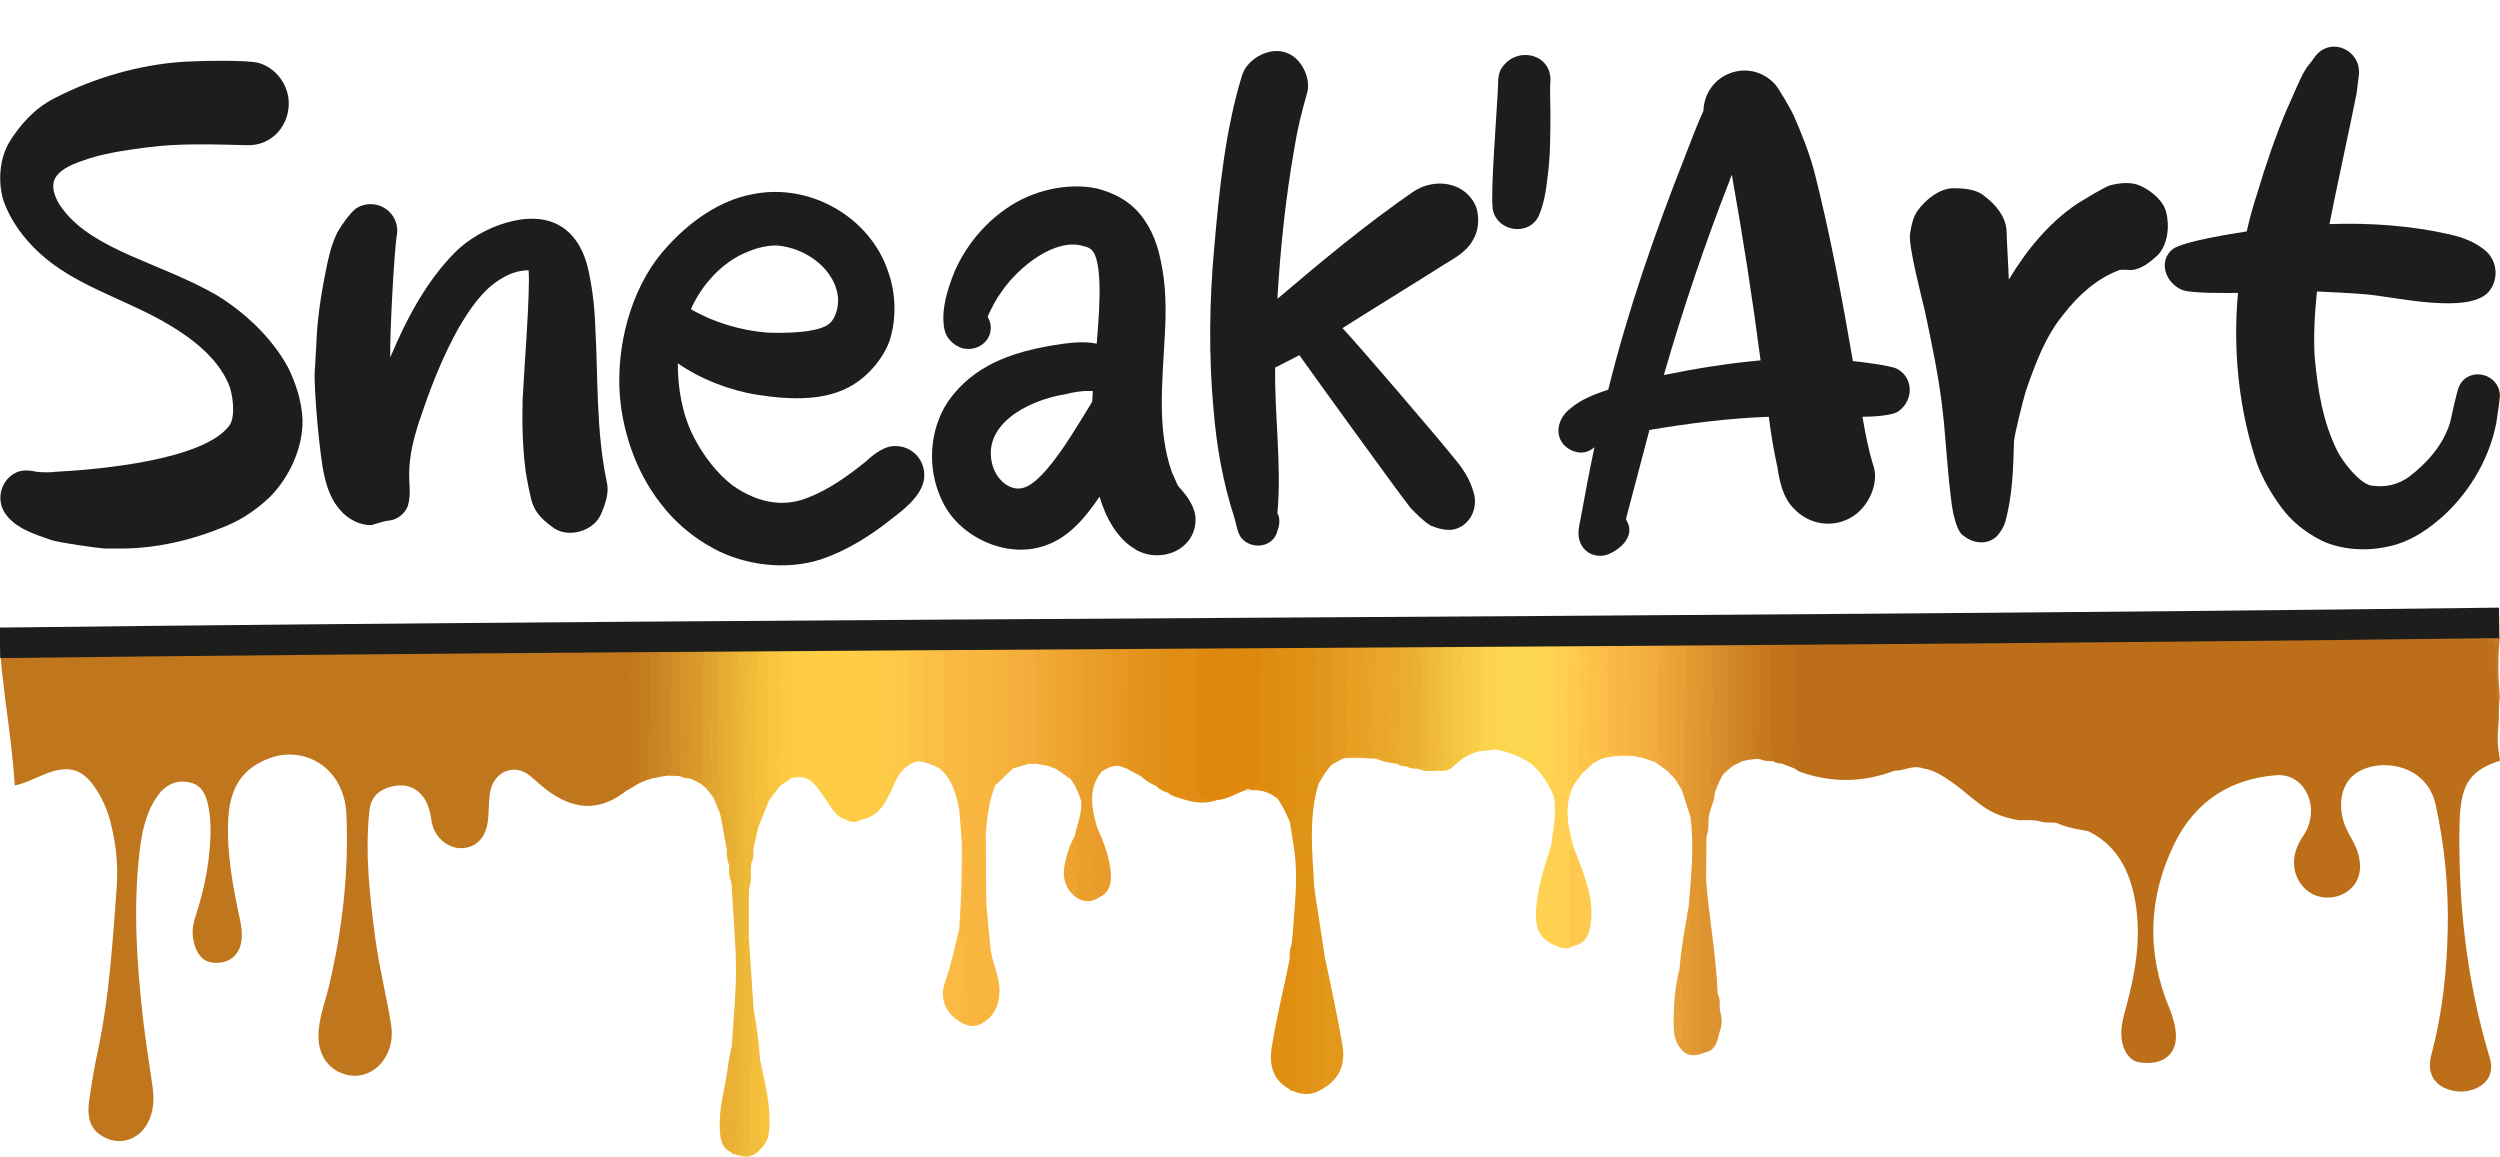 <?xml version="1.0" encoding="UTF-8"?>
<svg id="Calque_1" data-name="Calque 1" xmlns="http://www.w3.org/2000/svg" viewBox="0 0 245.87 113.75">
  <defs>
    <style>
      .cls-1 {
        fill: #fcc350;
      }

      .cls-1, .cls-2, .cls-3, .cls-4, .cls-5, .cls-6, .cls-7, .cls-8, .cls-9, .cls-10, .cls-11, .cls-12, .cls-13, .cls-14, .cls-15, .cls-16, .cls-17, .cls-18, .cls-19, .cls-20, .cls-21, .cls-22, .cls-23, .cls-24, .cls-25, .cls-26, .cls-27, .cls-28, .cls-29, .cls-30, .cls-31, .cls-32, .cls-33, .cls-34, .cls-35, .cls-36, .cls-37, .cls-38, .cls-39, .cls-40, .cls-41, .cls-42, .cls-43, .cls-44, .cls-45, .cls-46, .cls-47, .cls-48, .cls-49, .cls-50, .cls-51, .cls-52, .cls-53, .cls-54, .cls-55, .cls-56, .cls-57, .cls-58, .cls-59, .cls-60, .cls-61, .cls-62, .cls-63, .cls-64, .cls-65, .cls-66, .cls-67, .cls-68, .cls-69, .cls-70, .cls-71, .cls-72, .cls-73, .cls-74, .cls-75, .cls-76, .cls-77, .cls-78, .cls-79, .cls-80, .cls-81, .cls-82, .cls-83, .cls-84, .cls-85, .cls-86, .cls-87, .cls-88, .cls-89, .cls-90, .cls-91, .cls-92, .cls-93, .cls-94, .cls-95, .cls-96, .cls-97, .cls-98, .cls-99, .cls-100, .cls-101, .cls-102, .cls-103, .cls-104, .cls-105, .cls-106, .cls-107, .cls-108, .cls-109, .cls-110, .cls-111, .cls-112, .cls-113, .cls-114, .cls-115, .cls-116, .cls-117, .cls-118, .cls-119, .cls-120, .cls-121, .cls-122, .cls-123, .cls-124, .cls-125, .cls-126, .cls-127, .cls-128, .cls-129, .cls-130, .cls-131, .cls-132, .cls-133, .cls-134 {
        stroke-width: 0px;
      }

      .cls-2 {
        fill: #fecd5a;
      }

      .cls-3 {
        fill: #c57d1e;
      }

      .cls-4 {
        fill: #e39118;
      }

      .cls-5 {
        fill: #fcd64e;
      }

      .cls-6 {
        fill: #e8a037;
      }

      .cls-7 {
        fill: #e99b26;
      }

      .cls-8 {
        fill: #f5b23d;
      }

      .cls-9 {
        fill: #fdc94e;
      }

      .cls-10 {
        fill: #fecb4f;
      }

      .cls-11 {
        fill: #d68f34;
      }

      .cls-12 {
        fill: #efb634;
      }

      .cls-13 {
        fill: #d98e2e;
      }

      .cls-14 {
        fill: #f5c741;
      }

      .cls-15 {
        fill: #e7ad32;
      }

      .cls-16 {
        fill: #f9b741;
      }

      .cls-17 {
        fill: #eaa92a;
      }

      .cls-18 {
        fill: #efb93a;
      }

      .cls-19 {
        fill: #de890e;
      }

      .cls-20 {
        fill: #e09b3d;
      }

      .cls-21 {
        fill: #f2bd3b;
      }

      .cls-22 {
        fill: #f8b542;
      }

      .cls-23 {
        fill: #e49c35;
      }

      .cls-24 {
        fill: #fbc83f;
      }

      .cls-25 {
        fill: #e09417;
      }

      .cls-26 {
        fill: #f6c33d;
      }

      .cls-27 {
        fill: #f5c246;
      }

      .cls-28 {
        fill: #f9ba43;
      }

      .cls-29 {
        fill: #d29432;
      }

      .cls-135 {
        fill: none;
        stroke: #1d1d1b;
        stroke-miterlimit: 10;
        stroke-width: 3px;
      }

      .cls-30 {
        fill: #ebb536;
      }

      .cls-31 {
        fill: #e79722;
      }

      .cls-32 {
        fill: #fdc54c;
      }

      .cls-33 {
        fill: #f8b640;
      }

      .cls-34 {
        fill: #f7cb45;
      }

      .cls-35 {
        fill: #e18c12;
      }

      .cls-36 {
        fill: #e4aa31;
      }

      .cls-37 {
        fill: #eca946;
      }

      .cls-38 {
        fill: #d99a2a;
      }

      .cls-39 {
        fill: #fbd657;
      }

      .cls-40 {
        fill: #f7b94d;
      }

      .cls-41 {
        fill: #f2bd3a;
      }

      .cls-42 {
        fill: #e9b134;
      }

      .cls-43 {
        fill: #f1bd43;
      }

      .cls-44 {
        fill: #c0721b;
      }

      .cls-45 {
        fill: #f9ce48;
      }

      .cls-46 {
        fill: #bf761d;
      }

      .cls-47 {
        fill: #e79f22;
      }

      .cls-48 {
        fill: #e8a730;
      }

      .cls-49 {
        fill: #fbd34c;
      }

      .cls-50 {
        fill: #d08325;
      }

      .cls-51 {
        fill: #ecae2e;
      }

      .cls-52 {
        fill: #d68a2b;
      }

      .cls-53 {
        fill: #e2971c;
      }

      .cls-54 {
        fill: #c8852d;
      }

      .cls-55 {
        fill: #ffd450;
      }

      .cls-56 {
        fill: #f8c53d;
      }

      .cls-57 {
        fill: #d18d26;
      }

      .cls-58 {
        fill: #fcc149;
      }

      .cls-59 {
        fill: #dd932f;
      }

      .cls-60 {
        fill: #c97c20;
      }

      .cls-61 {
        fill: #e09731;
      }

      .cls-62 {
        fill: #f1bb38;
      }

      .cls-63 {
        fill: #e99c2b;
      }

      .cls-64 {
        fill: #edb131;
      }

      .cls-65 {
        fill: #c3741b;
      }

      .cls-66 {
        fill: #f1ab3e;
      }

      .cls-67 {
        fill: #e9a628;
      }

      .cls-68 {
        fill: #e59e27;
      }

      .cls-69 {
        fill: #efa431;
      }

      .cls-70 {
        fill: #f3ad3a;
      }

      .cls-71 {
        fill: #d49327;
      }

      .cls-72 {
        fill: #d79728;
      }

      .cls-73 {
        fill: #e09217;
      }

      .cls-74 {
        fill: #fab946;
      }

      .cls-75 {
        fill: #f8b63f;
      }

      .cls-76 {
        fill: #eda330;
      }

      .cls-77 {
        fill: #f2ae3f;
      }

      .cls-78 {
        fill: #dea438;
      }

      .cls-79 {
        fill: #ebaf37;
      }

      .cls-80 {
        fill: #fdc747;
      }

      .cls-81 {
        fill: #c6791f;
      }

      .cls-82 {
        fill: #e39a1e;
      }

      .cls-83 {
        fill: #eca12d;
      }

      .cls-84 {
        fill: #e28f17;
      }

      .cls-85 {
        fill: #e99f33;
      }

      .cls-86 {
        fill: #f4ae3c;
      }

      .cls-87 {
        fill: #fbbf45;
      }

      .cls-88 {
        fill: #e7a325;
      }

      .cls-89 {
        fill: #f5c03b;
      }

      .cls-90 {
        fill: #f2aa37;
      }

      .cls-91 {
        fill: #f6b64b;
      }

      .cls-92 {
        fill: #ffd051;
      }

      .cls-93 {
        fill: #bc6e19;
      }

      .cls-94 {
        fill: #c2791e;
      }

      .cls-95 {
        fill: #eb9f2b;
      }

      .cls-96 {
        fill: #fbc151;
      }

      .cls-97 {
        fill: #cd8825;
      }

      .cls-98 {
        fill: #e19831;
      }

      .cls-99 {
        fill: #cc8022;
      }

      .cls-100 {
        fill: #e2a630;
      }

      .cls-101 {
        fill: #d2862a;
      }

      .cls-102 {
        fill: #f2ba39;
      }

      .cls-103 {
        fill: #df9013;
      }

      .cls-104 {
        fill: #faba44;
      }

      .cls-105 {
        fill: #c37e2a;
      }

      .cls-106 {
        fill: #ffd251;
      }

      .cls-107 {
        fill: #e8a038;
      }

      .cls-108 {
        fill: #e19418;
      }

      .cls-109 {
        fill: #f3b145;
      }

      .cls-110 {
        fill: #e9b034;
      }

      .cls-111 {
        fill: #efa734;
      }

      .cls-112 {
        fill: #fecb47;
      }

      .cls-113 {
        fill: #f5b141;
      }

      .cls-114 {
        fill: #e5941d;
      }

      .cls-115 {
        fill: #fece4f;
      }

      .cls-116 {
        fill: #c17726;
      }

      .cls-117 {
        fill: #fcc346;
      }

      .cls-118 {
        fill: #eba338;
      }

      .cls-119 {
        fill: #eda63b;
      }

      .cls-120 {
        fill: #da9233;
      }

      .cls-121 {
        fill: #df8d11;
      }

      .cls-122 {
        fill: #cd8530;
      }

      .cls-123 {
        fill: #1d1d1b;
      }

      .cls-124 {
        fill: #e2971f;
      }

      .cls-125 {
        fill: #f4c33e;
      }

      .cls-126 {
        fill: #fbbe47;
      }

      .cls-127 {
        fill: #efb938;
      }

      .cls-128 {
        fill: #e8b140;
      }

      .cls-129 {
        fill: #dea12f;
      }

      .cls-130 {
        fill: #e18d13;
      }

      .cls-131 {
        fill: #fecd43;
      }

      .cls-132 {
        fill: #e29a33;
      }

      .cls-133 {
        fill: #e2981b;
      }

      .cls-134 {
        fill: #c88321;
      }
    </style>
  </defs>
  <g>
    <path class="cls-123" d="M11.88,53.95h-1.58c-.86-.07-4.54-.58-5.33-.86-1.66-.58-3.46-1.15-4.46-2.59-.94-1.37-.43-3.31,1.08-4.03.58-.29,1.37-.22,2.02-.07.65.07,1.3.07,1.87,0,4.25-.22,14.55-1.15,17.07-4.54.65-.86.36-3.1-.07-4.1-1.08-2.52-3.46-4.39-5.76-5.76-3.67-2.23-7.99-3.46-11.45-5.98-2.16-1.58-4.1-3.82-4.97-6.41-.5-1.8-.36-4.03.65-5.69,1.08-1.73,2.52-3.31,4.39-4.25,3.89-2.02,8.35-3.31,12.75-3.6,1.22-.07,6.26-.22,7.42.14.94.29,1.73.94,2.23,1.73,1.73,2.74-.14,6.41-3.38,6.34-3.31-.07-6.62-.22-9.94.22-2.16.29-4.39.58-6.48,1.37-1.01.36-2.16.86-2.59,1.8-.36.94.22,2.16.86,2.95,1.58,2.09,4.1,3.38,6.48,4.46,2.95,1.3,5.9,2.38,8.64,3.96,2.81,1.73,5.4,4.18,6.98,7.06.79,1.58,1.37,3.38,1.44,5.18.07,2.74-1.3,5.69-3.24,7.63-1.22,1.15-2.66,2.16-4.25,2.81-3.24,1.37-6.84,2.23-10.37,2.23Z"/>
    <path class="cls-123" d="M54.57,52c-.86-.58-1.8-1.37-2.16-2.38-.22-.43-.65-2.81-.72-3.31-.29-2.3-.36-4.68-.29-7.06.07-1.8.79-10.94.58-12.67-1.01,0-1.94.36-2.74.86-1.8,1.08-3.02,2.95-4.1,4.75-1.37,2.45-2.45,5.04-3.38,7.7-.72,2.02-1.44,4.18-1.51,6.34-.07,1.15.22,2.38-.14,3.53-.29.79-1.08,1.37-1.87,1.44-.29,0-1.44.36-1.66.43-1.15.07-2.38-.58-3.1-1.44-.86-.94-1.3-2.16-1.58-3.38-.43-1.66-1.08-8.79-.94-10.44.07-.72.07-1.51.14-2.23.07-2.52.43-4.97.94-7.49.22-1.15.5-2.38,1.01-3.53.29-.65,1.44-2.3,2.02-2.66,1.94-1.15,4.32.43,3.96,2.66-.29,1.73-.72,10.3-.65,12.03,1.58-3.74,3.53-7.49,6.41-10.37,2.45-2.45,7.42-4.39,10.37-2.52,1.44.86,2.3,2.52,2.66,4.1.43,1.87.65,3.74.72,5.69.29,5.11.07,10.37,1.15,15.41.22,1.01-.14,2.09-.58,3.1-.65,1.58-3.02,2.38-4.54,1.44Z"/>
    <path class="cls-123" d="M70.19,53.95c-2.02-1.08-3.82-2.59-5.18-4.39-2.52-3.17-3.96-7.49-4.1-11.52-.14-4.9,1.44-10.3,4.75-13.83,2.23-2.45,5.18-4.54,8.35-5.11,5.62-1.15,11.52,2.23,13.32,7.56.79,2.16.86,4.75.14,6.91-.65,1.73-2.02,3.31-3.53,4.25-2.66,1.66-6.26,1.51-9.43,1.01-2.74-.43-5.54-1.51-7.85-3.1,0,2.45.43,5.04,1.58,7.27.94,1.8,2.23,3.53,3.82,4.75,1.22.86,2.66,1.51,4.1,1.66,1.15.14,2.38-.07,3.38-.5,2.02-.79,3.82-2.09,5.54-3.46.86-.79,1.94-1.66,3.1-1.58,1.8.07,3.02,1.73,2.66,3.46-.36,1.51-1.8,2.66-3.02,3.6-2.16,1.73-4.54,3.24-7.13,4.1-3.38,1.08-7.42.58-10.51-1.08ZM81.64,31.77c.58-.58.79-1.51.79-2.3-.14-2.88-3.1-5.11-6.05-5.33-.94,0-1.87.22-2.74.58-2.52.94-4.61,3.24-5.69,5.69,2.23,1.3,4.9,2.09,7.49,2.3,1.44.07,5.18.07,6.19-.94Z"/>
    <path class="cls-123" d="M111.67,54.02c-1.8-1.01-2.95-3.17-3.53-5.18-1.3,1.94-2.95,3.96-5.18,4.75-3.67,1.44-8.35-.58-10.15-4.03-1.58-3.02-1.51-6.62.07-9.5,1.01-1.73,2.59-3.17,4.32-4.1,2.23-1.22,4.82-1.8,7.42-2.16,1.08-.14,2.16-.22,3.24,0,.14-1.94.72-7.49-.36-9.07-.22-.29-.5-.43-.86-.5-2.81-.94-6.48,2.02-8.14,4.46-.58.79-1.01,1.66-1.37,2.45,1.01,1.73-.58,3.6-2.52,3.1-.86-.29-1.58-1.01-1.73-1.87-.36-1.87.29-3.89,1.01-5.69,1.08-2.45,2.88-4.68,5.11-6.19,2.45-1.73,5.98-2.59,8.93-1.94,1.37.36,2.74,1.01,3.74,2.02,1.3,1.3,2.09,3.1,2.45,4.9.58,2.52.58,5.11.43,7.63-.22,4.46-.79,9.15.72,13.39.14.22.5,1.22.65,1.37.86.94,1.66,2.02,1.66,3.24,0,2.95-3.38,4.39-5.9,2.95ZM100.65,47.97c2.23-.58,5.47-6.41,6.7-8.35.14-.14.07-.94.14-1.15-.94-.07-1.8.07-2.66.29-4.03.65-8.35,3.17-7.2,7.06.43,1.37,1.66,2.52,3.02,2.16Z"/>
    <path class="cls-123" d="M122.1,52.94c-.43-.58-.5-1.37-.72-2.09-1.08-3.31-1.73-6.91-2.02-10.44-.5-5.4-.43-10.8.07-16.2.5-5.69,1.08-11.45,2.74-16.85.58-1.73,2.95-2.88,4.54-2.09,1.37.58,2.3,2.59,1.8,4.03-.5,1.73-.94,3.53-1.22,5.33-.86,4.9-1.37,9.79-1.66,14.76,4.32-3.67,8.64-7.27,13.32-10.51,2.23-1.51,5.33-.94,6.26,1.58.29,1.01.22,2.23-.36,3.17-.58,1.08-1.73,1.73-2.81,2.38-1.22.79-8.79,5.47-10.01,6.26,1.51,1.58,9.58,11.02,10.95,12.75.86,1.01,1.58,2.09,1.94,3.38.5,1.58-.36,3.31-1.94,3.67-.72.14-1.51-.07-2.23-.36-.5-.22-1.94-1.58-2.23-2.02-1.44-1.87-9.36-12.82-10.73-14.76-.79.43-1.58.79-2.38,1.22-.07,4.75.65,9.58.22,14.33.29.5.22,1.15,0,1.73-.36,1.58-2.45,1.94-3.53.72Z"/>
    <path class="cls-123" d="M146.8,20.46c-.22-1.58.43-9.79.5-11.38.07-.86-.07-1.8.43-2.45,1.51-2.16,4.9-1.3,4.75,1.37-.07.36,0,2.66,0,3.02,0,2.16,0,4.39-.29,6.48-.14,1.3-.36,2.59-.86,3.74-1.01,2.09-4.25,1.51-4.54-.79Z"/>
    <path class="cls-123" d="M155.3,53.01c-.14-.65,0-1.3.14-1.94.43-2.38.86-4.68,1.37-7.06.07-.07-.14.07-.22.14-.86.65-2.09.36-2.81-.43-.94-1.08-.5-2.66.65-3.53,1.08-.94,2.45-1.44,3.74-1.87,1.94-7.85,4.61-15.48,7.56-22.97.58-1.51,1.15-3.02,1.8-4.46.14-3.67,4.54-5.33,7.06-2.59.36.43,1.58,2.52,1.8,3.02.79,1.8,1.51,3.6,2.02,5.47,1.58,6.19,2.74,12.46,3.82,18.72.72.07,3.6.43,4.25.72,1.66.79,1.8,3.02.29,4.18-.58.5-2.81.58-3.6.58.29,1.66.58,3.24,1.08,4.82.58,1.73-.5,4.03-2.02,4.97-1.87,1.22-4.32.86-5.83-.79-1.01-1.01-1.37-2.52-1.58-3.96-.36-1.66-.65-3.31-.86-5.04-3.96.14-7.92.65-11.74,1.3-.29,1.08-2.02,7.63-2.3,8.71,0,.14.07.22.14.36.65,1.3-.5,2.59-1.94,3.17-1.22.43-2.52-.22-2.81-1.51ZM163.65,36.88c3.17-.65,6.34-1.15,9.5-1.44-.79-6.05-1.73-12.1-2.81-18.15,0-.29-.14.22-.22.43-2.45,6.26-4.61,12.67-6.48,19.15Z"/>
    <path class="cls-123" d="M193.02,52.65c-.43-.43-.65-1.08-.79-1.66-.5-1.44-.94-8.86-1.15-10.37-.36-3.38-1.08-6.77-1.8-10.15-.29-1.22-1.58-6.19-1.44-7.42.14-.86.29-1.73.79-2.38.79-1.08,2.09-2.09,3.38-2.16,1.08,0,2.38.07,3.17.79,1.08.79,2.09,2.02,2.16,3.38,0,.65.22,4.25.22,4.82,1.73-2.88,3.96-5.62,6.77-7.49.5-.29,2.66-1.66,3.24-1.8.94-.22,2.02-.36,2.95.07,1.08.5,2.23,1.44,2.52,2.59.36,1.44.14,3.24-.86,4.25-.72.65-1.58,1.37-2.59,1.44-.14,0-.94-.07-1.15,0-2.16.79-4.03,2.45-5.47,4.32-1.8,2.16-2.81,4.9-3.75,7.63-.22.72-1.08,4.1-1.15,4.9-.07,2.66-.14,5.33-.86,7.92-.14.5-.43.94-.79,1.37-.94.94-2.38.79-3.38-.07Z"/>
    <path class="cls-123" d="M228.3,53.15c-1.58-.79-3.02-1.94-4.03-3.38-.94-1.3-1.73-2.66-2.3-4.18-1.8-5.33-2.38-11.16-1.87-16.78-.94,0-4.54.07-5.47-.29-1.73-.72-2.38-2.88-.94-4.03,1.15-.79,5.9-1.51,7.27-1.73.29-1.3.65-2.59,1.08-3.89.79-2.66,1.73-5.4,2.81-7.99.29-.58,1.44-3.38,1.8-3.89.22-.43.65-.86.94-1.3,1.51-2.23,4.75-.79,4.39,1.8-.07.58-.14,1.15-.22,1.73-.29,1.58-2.38,11.23-2.66,12.82,3.96-.14,7.99.14,11.81,1.01,1.3.29,2.66.79,3.67,1.73,1.08,1.08,1.15,2.81.14,3.96-2.02,2.16-9,.5-11.88.22-1.66-.14-3.31-.22-4.97-.29-.22,2.16-.36,4.32-.22,6.48.29,3.17.79,6.34,2.23,9.22.5,1.01,2.16,3.17,3.31,3.38,1.37.22,2.66-.07,3.74-.86,1.8-1.37,3.38-3.17,4.03-5.33.14-.5.65-3.17.94-3.67,1.01-1.87,3.89-1.15,3.96,1.01,0,.36-.29,2.3-.36,2.74-.72,3.67-2.88,7.2-5.76,9.58-1.37,1.15-3.02,2.16-4.82,2.52-2.16.5-4.61.36-6.62-.58Z"/>
  </g>
  <g>
    <path class="cls-116" d="M245.73,70.29c.02-.59.07-1.17.12-1.75-.17-1.94-.2-3.89,0-5.85h-71.49c-.07.14-.05.26.07.36.28.19.61.2.93.21.46.05.92,0,1.38.03,7.12.07,14.23.02,21.35.03,15.11,0,30.21,0,45.32,0,1.61,0,1.64.05,1.67,1.79.04,2.3.22,4.59.6,6.85.02-.56.05-1.11.07-1.67Z"/>
    <path class="cls-105" d="M62.32,62.69H0c0,.21,0,.42.01.62.13,0,.27,0,.43,0,19.67,0,39.35,0,59.02,0,.73,0,1.45.03,2.18-.04.21-.04.41-.08.59-.2.13-.1.16-.22.1-.38Z"/>
    <path class="cls-34" d="M144.71,74.13c-.29.16-.58.31-.87.47-.55-.97-.4-2.08-.37-3.1.08-2.41-.03-4.82.08-7.22.02-.44.04-.9-.51-1-.3-.04-.62-.05-.88-.24-.11-.1-.13-.22-.06-.35h2.18c.19.18.53.1.61.44.38,3.33.08,6.68.13,10.02,0,.36-.08.7-.31.98Z"/>
    <path class="cls-115" d="M76.27,62.69h12.42c.07.14.04.26-.08.36-.35.23-.75.2-1.14.21-.92.04-1.84.03-2.77.01-2.24.05-4.47.04-6.71,0-.38-.03-.77,0-1.15-.05-.19-.02-.37-.07-.53-.19-.11-.1-.13-.22-.06-.35Z"/>
    <path class="cls-73" d="M115.72,62.69h9.81c.07.15.04.27-.09.37-.56.31-1.17.19-1.76.21-1.94.04-3.89.05-5.83,0-.45,0-.9.02-1.34-.02-.25-.01-.5-.05-.72-.21-.11-.1-.13-.22-.06-.35Z"/>
    <path class="cls-39" d="M144.71,62.93c-.18,0-.34-.05-.44-.24h9.37c.07.14.05.25-.06.35-.22.16-.47.19-.72.21-.64.04-1.27.03-1.91.02-1.25.04-2.5.04-3.75,0-.46,0-.92.03-1.37,0-.4.01-.79-.02-1.11-.34Z"/>
    <path class="cls-40" d="M93.71,62.69h5.45c.03.14,0,.26-.11.35-.51.31-1.06.19-1.6.21-.36.01-.71,0-1.07,0-.23,0-.47.01-.7,0-.35,0-.7,0-1.05,0-.3,0-.6-.03-.86-.21-.1-.1-.12-.21-.05-.34Z"/>
    <path class="cls-1" d="M93.71,62.69c0,.08,0,.16,0,.24-.24.29-.56.31-.89.33-.57.03-1.14.03-1.71,0-.57,0-1.14.03-1.71-.02-.27-.02-.52-.08-.7-.32v-.24h5.01Z"/>
    <path class="cls-109" d="M99.16,62.93c0-.08,0-.16,0-.24h4.58c.07.13.06.24-.04.34-.21.15-.44.19-.68.21-.41.02-.82.02-1.24.02-.36,0-.71,0-1.07,0-.48-.02-.97.06-1.42-.19-.04-.05-.09-.09-.13-.14Z"/>
    <path class="cls-119" d="M103.73,62.93c0-.08,0-.16,0-.24h4.14c.03.14,0,.25-.1.35-.38.25-.81.2-1.22.22-.36.01-.71,0-1.07,0-.42,0-.85.02-1.27-.04-.19-.04-.36-.11-.48-.28Z"/>
    <path class="cls-31" d="M115.72,62.69c0,.08,0,.16,0,.24-.12.17-.29.24-.48.28-.42.06-.85.05-1.27.05-.48.01-.96.01-1.45,0-.31,0-.61-.02-.88-.21-.11-.1-.13-.21-.06-.35h4.14Z"/>
    <path class="cls-91" d="M159.1,62.69h3.92c.03.05.05.1.08.15-.04.11-.11.2-.21.25-.21.09-.42.11-.64.13-.33.02-.66.01-.99.02-.28,0-.57,0-.85,0-.41-.01-.83.04-1.2-.21-.1-.09-.13-.21-.1-.34Z"/>
    <path class="cls-85" d="M111.58,62.69c0,.08,0,.16,0,.24-.18.23-.42.28-.67.31-.49.04-.97.03-1.46.02-.49-.02-.98.06-1.44-.19-.04-.05-.09-.09-.13-.14,0-.08,0-.16,0-.24h3.71Z"/>
    <path class="cls-79" d="M135.56,62.69h3.71c.07.12.06.24-.04.34-.1.08-.2.13-.32.16-.46.09-.93.05-1.39.07-.35,0-.7,0-1.05,0-.3,0-.6-.03-.86-.21-.11-.1-.12-.21-.05-.34Z"/>
    <path class="cls-68" d="M128.8,62.69h3.71c.07.12.06.23-.03.33-.1.08-.2.13-.32.16-.4.09-.81.05-1.22.07-.47,0-.94,0-1.4-.02-.24-.01-.48-.05-.68-.21-.11-.1-.12-.21-.05-.34Z"/>
    <path class="cls-124" d="M128.8,62.69c0,.08,0,.16,0,.24-.12.16-.28.23-.46.27-.3.05-.59.05-.89.05-.54-.01-1.08.06-1.62-.09-.12-.05-.22-.12-.29-.23,0-.08,0-.16,0-.24h3.27Z"/>
    <path class="cls-2" d="M153.65,62.93v-.24h3.05c.08.12.07.23-.03.33-.09.07-.2.13-.31.16-.4.09-.8.05-1.2.07-.29,0-.58,0-.87-.02-.24-.03-.47-.08-.64-.3Z"/>
    <path class="cls-48" d="M132.51,62.93c0-.08,0-.16,0-.24h3.05c0,.08,0,.16,0,.24-.12.17-.3.24-.49.28-.43.08-.87.02-1.31.06-.44-.02-.9.05-1.26-.34Z"/>
    <path class="cls-27" d="M76.27,62.69c0,.08,0,.16,0,.24-.21.27-.51.29-.8.31-.33.01-.66,0-.99,0-.21,0-.41-.02-.62-.03-.15,0-.3-.03-.44-.07-.09-.03-.18-.09-.25-.16-.05-.1-.03-.19.04-.28h3.05Z"/>
    <path class="cls-29" d="M64.94,62.69h3.05c.08.11.07.22-.01.32-.14.11-.29.16-.46.19-.21.03-.43.03-.64.03-.31,0-.62,0-.94,0-.26,0-.51-.02-.77-.08-.1-.03-.19-.09-.27-.16-.06-.11-.05-.2.03-.29Z"/>
    <path class="cls-128" d="M73.22,62.69c0,.08,0,.16,0,.24-.16.21-.38.26-.61.29-.22.02-.44.02-.67.02-.22,0-.44,0-.65,0-.22,0-.44,0-.65-.03-.17-.02-.32-.08-.46-.19-.09-.1-.09-.21-.01-.32h3.05Z"/>
    <path class="cls-122" d="M174.36,62.69c0,.08,0,.16,0,.24-.07.1-.16.17-.27.21-.33.11-.67.09-1,.1-.27,0-.55,0-.82,0-.22,0-.44-.01-.65-.06-.11-.03-.21-.08-.29-.16-.08-.1-.08-.21,0-.32h3.05Z"/>
    <path class="cls-20" d="M165.64,62.69h3.05c.07.11.07.21,0,.32-.13.11-.29.16-.45.19-.26.03-.53.03-.79.03-.15,0-.31,0-.46,0-.15,0-.31,0-.46,0-.21,0-.41-.01-.62-.06-.1-.03-.19-.08-.28-.16-.06-.1-.06-.21.01-.3Z"/>
    <path class="cls-43" d="M139.26,62.93c0-.08,0-.16,0-.24h2.83c0,.08,0,.16,0,.24-.07.1-.16.16-.26.21-.21.07-.43.08-.65.09-.22,0-.44.01-.65.01-.28,0-.56,0-.83-.04-.17-.04-.33-.11-.44-.27Z"/>
    <path class="cls-54" d="M64.94,62.69c0,.08,0,.16,0,.24-.29.34-.67.31-1.04.32-.31,0-.61.02-.92-.01-.25-.03-.49-.08-.66-.31,0-.08,0-.16,0-.24h2.62Z"/>
    <path class="cls-11" d="M168.69,62.93c0-.08,0-.16,0-.24h2.62c0,.08,0,.16,0,.24-.11.16-.27.23-.44.27-.28.05-.57.05-.86.05-.23,0-.46,0-.69-.01-.24-.03-.46-.08-.63-.3Z"/>
    <path class="cls-37" d="M165.64,62.69c0,.08,0,.16,0,.24-.17.22-.41.28-.66.3-.3.03-.61.03-.92.02-.37-.02-.76.02-1.04-.33,0-.08,0-.16,0-.24h2.62Z"/>
    <path class="cls-96" d="M156.7,62.93c0-.08,0-.16,0-.24h2.4v.24s-.08.09-.12.13c-.26.15-.54.16-.82.17-.34,0-.68.02-1.02-.03-.17-.04-.33-.11-.44-.27Z"/>
    <path class="cls-78" d="M70.17,62.69c0,.08,0,.16,0,.24-.11.15-.26.22-.43.26-.22.04-.44.04-.66.04-.28,0-.55,0-.82-.09-.11-.04-.2-.11-.27-.21,0-.08,0-.16,0-.24h2.18Z"/>
    <path class="cls-93" d="M241.89,81.07c.08-3.84.91-5.27,3.98-6.26-.08-.51-.15-1.03-.21-1.54-.04-1,.03-1.99.07-2.98,0-.06,0-.12.01-.18-.23-1.88-.36-3.78-.31-5.7.03-1.21-.28-1.52-1.38-1.52-22.51.04-45.01.03-67.52.03-.4.49-.37,1.13-.37,1.7-.01,3.39-.01,6.79-.04,10.18,0,.36.17.59.41.79.34.32.77.41,1.18.54,2.9.88,5.77.74,8.61-.33.94.01,1.83-.59,2.8-.23,1.07.14,1.96.75,2.85,1.36,1.22.84,2.28,1.93,3.55,2.7.91.53,1.89.83,2.9,1.02.74.07,1.5-.09,2.23.14.17.04.34.08.51.09.49.05.99-.07,1.45.2.89.34,1.82.51,2.75.66,2.53,1.22,3.91,3.45,4.52,6.3.79,3.72.22,7.34-.76,10.92-.22.8-.45,1.6-.49,2.44-.06,1.59.63,2.88,1.73,3.07,2.31.39,4.24-.76,3.47-3.84-.13-.5-.27-.99-.47-1.46-2.29-5.48-2.08-10.93.48-16.18,2.1-4.3,5.66-6.41,10.02-6.75,2.63-.2,4.2,2.73,3.03,5.31-.16.35-.39.67-.59,1-1.02,1.69-.9,3.5.32,4.78,1.16,1.21,3.21,1.27,4.51.13,1.15-1.01,1.3-2.72.37-4.55-.35-.69-.78-1.34-1.01-2.1-.56-1.9-.16-3.68,1.06-4.64,2.16-1.7,7.07-1.21,7.99,2.97.89,4.05,1.28,8.14,1.19,12.29-.09,4.18-.54,8.31-1.62,12.35-.46,1.73.26,2.97,1.85,3.42.86.24,1.73.21,2.57-.17,1.27-.57,1.74-1.65,1.31-3.07-2.24-7.44-3.1-15.08-2.95-22.89Z"/>
    <path class="cls-46" d="M62.17,64.16c0-.44.01-.88-.29-1.23-20.63,0-41.25,0-61.88-.02.03,1.07.09,2.15.2,3.22,0-.05.38,3.08.27,2.32.39,2.94.8,5.86.98,8.81.97-.22,1.87-.67,2.78-1.05,2.72-1.14,4.15-.6,5.66,2.14.43.79.76,1.63.98,2.51.53,2.09.77,4.23.61,6.37-.4,5.34-.72,10.69-1.82,15.94-.36,1.7-.67,3.42-.9,5.15-.16,1.2-.06,2.43.99,3.21,2,1.48,4.46.5,5.15-2.02.23-.86.23-1.72.11-2.6-.33-2.31-.71-4.62-.97-6.95-.6-5.33-.94-10.69-.33-16.05.23-2.02.61-4.01,1.81-5.67.81-1.12,1.9-1.59,3.19-1.28,1.23.29,1.61,1.37,1.82,2.55.1.54.15,1.1.17,1.65.06,3.14-.55,6.16-1.51,9.09-.31.95-.34,1.86-.02,2.79.45,1.3,1.27,1.81,2.57,1.62,1.15-.17,1.9-1.01,2.02-2.28.06-.64-.01-1.26-.15-1.89-.69-3.21-1.31-6.44-1.17-9.78.14-3.34,1.45-5.22,4.21-6.19,3.35-1.17,7.23,1,7.42,5.59.24,5.76-.4,11.32-1.71,16.85-.38,1.61-1.02,3.16-1.04,4.86-.03,1.88.93,3.32,2.55,3.82,2.65.82,5.08-1.67,4.6-4.81-.44-2.82-1.16-5.57-1.54-8.41-.56-4.21-1.05-8.42-.6-12.7.13-1.19.75-1.86,1.71-2.22,2.21-.82,3.95.33,4.34,2.85.04.24.06.48.12.7.38,1.46,1.67,2.46,3.04,2.36,1.34-.1,2.26-1.08,2.45-2.71.1-.86.07-1.75.18-2.61.27-2.15,2.34-3.1,3.93-1.81.7.57,1.35,1.21,2.09,1.71,2.64,1.79,5.03,1.68,7.49-.28.5-.36.51-.91.5-1.48-.1-4.03-.05-8.07,0-12.1Z"/>
    <path class="cls-131" d="M77.8,62.93c2.32,0,4.65,0,6.97,0,.37.46.35,1.03.35,1.58,0,4.84,0,9.67,0,14.51,0,.55.02,1.12-.34,1.58h0c-.53.17-1.06.14-1.59,0-.95-.21-1.35-1.11-1.88-1.83-.45-.61-.83-1.28-1.38-1.81-.64-.62-1.37-.61-2.13-.43-.58-1.09-.43-2.31-.4-3.47.06-2.54.1-5.07-.02-7.61-.04-.87-.07-1.75.41-2.52Z"/>
    <path class="cls-19" d="M117.69,62.93c2.03,0,4.07,0,6.1,0,.67.74.59,1.69.53,2.59-.21,3.32-.13,6.65-.2,9.98,0,.32-.01.64-.01.95,0,.82-.3,1.28-1.12,1.15-.18-.03-.36-.01-.52.12-.93.32-1.78.91-2.79.97-2.25.33-2.36.22-2.33-2.19.05-3.55,0-7.11,0-10.66,0-.98-.04-1.97.32-2.91Z"/>
    <path class="cls-112" d="M84.78,80.6c0-5.89,0-11.78,0-17.67.94,0,1.89,0,2.83,0,.42.54.34,1.19.34,1.82.03,4.08-.03,8.17.03,12.25-.68,1.61-1.36,3.22-3.2,3.6Z"/>
    <path class="cls-5" d="M147.11,62.93h3.92c.29.35.34.78.34,1.22.02,3.16.04,6.32-.01,9.48,0,.6,0,1.31-.77,1.48-1.08-.73-2.25-1.18-3.49-1.4-.29-.39-.34-.87-.34-1.35-.01-2.69-.01-5.39,0-8.08,0-.48.03-.96.35-1.34Z"/>
    <path class="cls-73" d="M127.49,62.93c.29,0,.58,0,.87,0,.38.35.35.84.37,1.32.15,5.16-.09,10.32-.04,15.48.04,4.45,0,8.9,0,13.35,0,4.13-.05,8.25-.03,12.38,0,.62.05,1.28-.24,1.86-.39.15-.77.16-1.16,0-.19.01-.36-.03-.47-.22.31-.73.41-1.5.39-2.3-.07-3.95-.04-7.9.09-11.85,0-.24-.03-.47-.17-.67.19-2.84.58-5.68.21-8.53-.13-.98-.3-1.95-.46-2.92.22-.81.17-1.65.16-2.47-.09-4.83.27-9.66.15-14.49,0-.36-.02-.73.34-.93Z"/>
    <path class="cls-75" d="M96.32,62.93c.36,0,.73,0,1.09,0,.29.27.52.6.47,1.02-.13,1.18.04,2.36,0,3.53-.09,3.26-.27,6.51-.01,9.77-.6,1.52-.79,3.14-.93,4.77-.1,2.3-.2,4.6.05,6.9v-.02c.17,1.43,0,2.91.42,4.32.15,1.47.92,2.77.89,4.29-.03,1.44-.57,2.46-1.71,3.12-.2.11-.39.12-.57-.04-.47-1.71-.21-3.45-.16-5.18.04-1.37.12-2.74.01-4.11-.02-.32-.07-.63-.05-.95.22-4.19.17-8.38.11-12.58-.04-2.56.12-5.14.04-7.7-.06-1.9.05-3.79.03-5.69,0-.52-.03-1.04.32-1.47Z"/>
    <path class="cls-92" d="M153.65,62.93h.65c.35,1.06.27,2.18.19,3.25-.17,2.45-.09,4.9,0,7.35.03.75.08,1.5-.02,2.25-.07.54.01,1.02.29,1.47-.98,1.98-.57,3.97-.03,5.97-.35.64-.08,1.32-.07,1.98.03,2.61-.18,5.23.14,7.83-.6.35-1.2.28-1.8-.03-.55-.36-.42-.92-.4-1.48.09-2.77.17-5.54-.05-8.31.2-1.66.57-3.31.24-5-.2-.57-.13-1.18-.13-1.76,0-3.9-.01-7.79,0-11.69,0-.63-.08-1.29.35-1.82h.65Z"/>
    <path class="cls-16" d="M96.11,100.62c.16,0,.33.02.49.03-.68.37-1.35.32-2.02-.06-.22-.33-.3-.7-.31-1.11-.05-2.74.16-5.47.08-8.21,0-.14.02-.29.03-.43.4-2.61.42-5.23.22-7.86-.08-1.1-.17-2.19-.25-3.29-.19-4.11-.12-8.22-.07-12.33.01-.95-.06-1.9-.04-2.85.01-.55-.03-1.12.34-1.58.36,0,.73,0,1.09,0,.58,1.03.28,2.17.28,3.26,0,2.97.08,5.94.02,8.91-.05,2.93-.05,5.87-.03,8.8.02,2.61-.22,5.22-.04,7.83.08,1.17-.03,2.37-.1,3.54-.09,1.55.16,3.09-.02,4.63-.04.3.13.53.32.72Z"/>
    <path class="cls-30" d="M72.57,62.93c.22,0,.44,0,.65,0,0,0,0,0,0,0,.4.98.29,2.02.28,3.04-.04,3.87-.09,7.74-.02,11.62.04,2.25-.07,4.51-.08,6.77-.02,2.13-.01,4.26-.01,6.4,0,7.02-.11,14.05-.08,21.07,0,.58.11,1.2-.26,1.72-.24.1-.47.13-.7-.03-.19,0-.36-.03-.48-.22.46-2.85-.04-5.73.18-8.59.04-.55.25-1.16-.1-1.7.22-3.15.55-6.31.39-9.48-.11-2.25-.27-4.5-.41-6.75.62.14.19.68.31.92,0,.24.23.03.09.09-.05.02-.07,0-.08-.08-.34-5.01.17-10.03,0-15.04-.1-2.76,0-5.52.03-8.27,0-.51-.04-1.04.31-1.47Z"/>
    <path class="cls-25" d="M128.36,107.3v-19.51c0-4.82-.02-9.65,0-14.47.02-2.61.2-5.22.13-7.83-.02-.84.03-1.72-.13-2.57.15,0,.29,0,.44,0,.22,0,.44,0,.65,0,.43.45.52,1.04.5,1.65-.03.72.07,1.44.01,2.14-.25,3.44-.05,6.9-.27,10.34-1.02,3.34-.62,6.75-.44,10.16.08,3.6.13,7.2,0,10.8-.11,2.81.13,5.63-.06,8.44-.04.59,0,1.2-.82.85Z"/>
    <path class="cls-95" d="M106.57,62.93c.44,0,.87,0,1.31,0,0,0,0,0,0,0,.39.5.33,1.11.33,1.69-.02,3.04.05,6.08,0,9.11-.01.72.13,1.41.17,2.12-1.4,1.68-1.03,3.55-.51,5.44-.23,1.93-.09,3.88-.09,5.82,0,.41.23.74.35,1.12-.74.52-1.48.52-2.24.06-.39-.59-.08-1.22-.07-1.83.02-1.41-.09-2.81-.13-4.22.24-1.16.75-2.25.64-3.48-.32-2.05-.1-4.11-.1-6.16-.01-2.65-.03-5.31.01-7.97,0-.59-.06-1.2.33-1.7Z"/>
    <path class="cls-127" d="M73,113.5c0-4.95-.03-9.9.01-14.85.03-3.69.07-7.38.04-11.08-.03-3.93.16-7.85.07-11.78-.06-2.46.04-4.91.06-7.37.02-1.83.02-3.66.03-5.49.15,0,.29,0,.44,0,.3.33.44.72.41,1.18-.24,5.11-.03,10.23-.12,15.34-.02,1.34-.2,2.68.01,4.02,0,.48.1.97-.07,1.45-.01.23-.03.45-.04.68-.22.55.05,1.17-.17,1.72,0,.3-.01.6-.02.9-.18,1.35-.18,2.7,0,4.05.15,2.29.3,4.58.46,6.88,0,2.04.17,4.09.02,6.13-.14,2.01,0,4.02-.08,6.02-.02.55-.04,1.11-.14,1.65-.1.55-.36.87-.91.56Z"/>
    <path class="cls-121" d="M122.48,77.73c1.35-.14,1.36-1.11,1.34-2.29-.03-1.69.23-3.46.07-5.08-.23-2.5.54-4.97-.1-7.42.58,0,1.16,0,1.74,0,.07,0,.14,0,.22,0,.63,1.32.46,2.79.43,4.17-.06,3.16-.21,6.32.03,9.48.05.7.18,1.53-.69,1.87-.92-.74-1.96-.83-3.05-.71Z"/>
    <path class="cls-55" d="M152.99,62.93c0,3.92,0,7.83,0,11.75,0,1.18.04,2.37-.22,3.53-.52-1.21-1.22-2.27-2.18-3.1.49-.43.44-1.04.44-1.63,0-3.51,0-7.03,0-10.54.65,0,1.31,0,1.96,0Z"/>
    <path class="cls-103" d="M125.52,78.44c.35-.44.51-.99.43-1.54-.41-2.98-.23-5.97-.13-8.95.05-1.69-.2-3.35-.07-5.03.58,0,1.16,0,1.74,0,0,1.18.02,2.36,0,3.54-.06,3.06-.15,6.12-.21,9.18-.03,1.56,0,3.13,0,4.69,0,.31.07.71-.43.48-.38-.83-.74-1.68-1.32-2.38Z"/>
    <path class="cls-28" d="M94.58,62.93c0,4.06,0,8.11,0,12.17,0,1.53.07,3.07-.24,4.59-.27-1.46-.63-2.88-1.71-3.92-.13-.38-.15-.77-.15-1.17.01-3.36,0-6.73,0-10.09,0-.55-.03-1.12.34-1.58.29,0,.58,0,.87,0,.29,0,.58,0,.87,0Z"/>
    <path class="cls-87" d="M92.84,62.93c0,3.82,0,7.63,0,11.45,0,.47.05.96-.2,1.39-.54-.43-1.16-.63-1.79-.82-.23-.38-.31-.8-.31-1.24-.01-3.09-.02-6.19,0-9.28,0-.57.12-1.11.55-1.49.58,0,1.16,0,1.74,0Z"/>
    <path class="cls-80" d="M87.98,77c-.62-.22-.36-.8-.36-1.22-.02-4.29-.01-8.57-.01-12.86.36,0,.73,0,1.09,0,.22,0,.44,0,.65,0,.39.5.33,1.11.34,1.69,0,2.72.02,5.44,0,8.16,0,.78.13,1.48.58,2.09-1.1.27-1.8,1.06-2.28,2.13Z"/>
    <path class="cls-8" d="M97.88,77.25c-.4-.46-.49-1.04-.46-1.64.12-2.76.09-5.53.13-8.29.02-1.44.3-2.95-.14-4.4.58,0,1.16,0,1.74,0,0,0,0,0,0,0,.4.5.34,1.11.34,1.7,0,2.82.01,5.64,0,8.46,0,.84.1,1.66.13,2.5-.58.55-1.16,1.11-1.74,1.66Z"/>
    <path class="cls-61" d="M166.94,62.93c.15,0,.29,0,.44,0,.56.74.52,1.64.49,2.5-.07,2.1-.22,4.19-.16,6.29.08,3.17-.09,6.35-.02,9.52,0,.34-.14.72.14,1.02-.01,1.43-.03,2.87-.04,4.3-.4.63-.06,1.31-.09,1.96-.12,2.8.04,5.61-.09,8.41-.07,1.4.03,2.84.08,4.26.03.78.13,1.6-.41,2.26-.15.16-.33.16-.52.12-.56-.99-.18-2.09-.18-3.11,0-2.21-.18-4.42-.09-6.63.08-2.06.06-4.12.07-6.17.02-2.44.24-4.89,0-7.33-.11-1.14.09-2.29.04-3.45-.14-3.99.09-7.98.04-11.97,0-.67-.05-1.36.29-1.97Z"/>
    <path class="cls-103" d="M127.09,92.27c.59.15.4.68.39,1.07-.09,3.08.12,6.16-.11,9.25-.08,1.09.08,2.27.12,3.41.02.58-.09,1.03-.72,1.09-1.59-.85-1.97-2.41-1.7-4.08.47-2.89,1.16-5.73,1.75-8.59.3-.46-.02-1.02.21-1.5.02-.22.03-.44.05-.65Z"/>
    <path class="cls-35" d="M117.69,62.93c.37.81-.02,1.62-.02,2.44.03,3.9.01,7.8.01,11.7q0,1.59,1.46,1.6c.18,0,.36.01.54.02-1.21.43-2.39.25-3.56-.17-.6-1.16-.14-2.41-.18-3.6-.1-3.43.16-6.86.1-10.29-.01-.58-.07-1.2.32-1.7h1.31Z"/>
    <path class="cls-108" d="M128.36,107.3c.23-.04.58.09.56-.34-.12-2.58.14-5.16-.09-7.74-.1-1.11.15-2.25.17-3.37.03-1.58.03-3.16,0-4.74-.02-1.31.03-2.6.24-3.89.36,2.38.73,4.76,1.09,7.15.23,3.51.07,7.02.11,10.52,0,.74.08,1.51-.35,2.18-.91.61-1.87.69-2.86.25.37,0,.74,0,1.11-.01Z"/>
    <path class="cls-59" d="M167.16,103.48c.46-1.82.2-3.69.11-5.51-.05-.89.15-1.7.13-2.56-.05-2.6-.03-5.2-.01-7.8,0-.39-.19-.92.4-1.06.28,3.73,1.01,7.41,1.13,11.16.24.47-.08,1.03.21,1.48.04.05.05.11.01.17.14.68.14,1.36,0,2.04-.22.93-.38,1.92-1.48,2.11-.17.09-.34.11-.5-.03Z"/>
    <path class="cls-114" d="M110.93,62.93c.22,0,.44,0,.65,0,.29,0,.58,0,.87,0,.37.46.35,1.03.35,1.58,0,3.3.02,6.6,0,9.89,0,.7.06,1.46-.58,1.95l-1.31-.71c-.41-.8-.41-1.69-.4-2.55.02-3.02.04-6.03.13-9.05.01-.4.03-.8.3-1.12Z"/>
    <path class="cls-98" d="M166.94,62.93c-.08,2.68.07,5.35-.13,8.03-.15,2.05.1,4.13.06,6.19-.05,2.33-.02,4.67-.08,7.01-.06,2.31,0,4.64,0,6.96,0,1.98-.18,3.98-.01,5.94.11,1.38.01,2.74.11,4.1.06.8-.18,1.55-.16,2.33-.83.24-.69-.5-.72-.93-.09-1.15-.08-2.31-.06-3.45.06-3.1.08-6.19.02-9.28,0-.16.02-.32.09-.46.24-2.97.57-5.94.21-8.93-.39-2.2-.13-4.42-.12-6.63,0-3.09.04-6.19.05-9.28,0-.55-.06-1.12.32-1.59.15,0,.29,0,.44,0Z"/>
    <path class="cls-4" d="M112.22,76.35c.2-.69.25-1.39.24-2.11-.01-3.77,0-7.54,0-11.32.51,0,1.02,0,1.53,0,.35.43.31.96.28,1.46-.2,3.86-.13,7.71-.07,11.57,0,.52,0,1.04-.46,1.37-.55-.25-1.07-.54-1.52-.98Z"/>
    <path class="cls-7" d="M108.38,75.85c-.62-.28-.51-.88-.51-1.42,0-3.83,0-7.67,0-11.5.51,0,1.02,0,1.53,0,.37.46.33,1.03.33,1.58,0,2.52.03,5.05,0,7.57-.02,1.11,0,2.19.33,3.24-.61-.04-1.16.19-1.67.53Z"/>
    <path class="cls-130" d="M116.38,62.93c0,5.2,0,10.4-.25,15.59-.45-.13-.91-.23-1.28-.58-.28-1.53-.12-3.08-.11-4.62.03-2.9-.07-5.8-.01-8.7.01-.62-.07-1.3.55-1.7.14,0,.29,0,.43,0,.22,0,.44,0,.66,0Z"/>
    <path class="cls-53" d="M129.69,77.06c-.46-1.57-.18-3.18-.19-4.77-.02-2.58.12-5.16.16-7.74,0-.54-.13-1.08-.21-1.62.51,0,1.02,0,1.53,0,.37.22.48.58.44,1-.27,3.29-.02,6.59-.11,9.89-.01.48-.05.95-.3,1.37-.55.53-.92,1.21-1.32,1.87Z"/>
    <path class="cls-117" d="M90.26,74.87c-.82.04-.92-.51-.92-1.23.02-3.57,0-7.14,0-10.71.58,0,1.16,0,1.74,0-.19.64-.23,1.3-.22,1.97,0,3.35-.01,6.69-.02,10.04-.2-.02-.39-.05-.59-.07Z"/>
    <path class="cls-31" d="M110.05,75.32c-.72-.28-.76-.99-.73-1.63.18-3.59.02-7.18.08-10.77.51,0,1.02,0,1.53,0,.01,4.24-.24,8.48-.02,12.72-.28-.11-.57-.21-.85-.32Z"/>
    <path class="cls-89" d="M74.31,62.93c.36,0,.73,0,1.09,0,.71,1.07.33,2.32.36,3.46.09,3.95-.1,7.91,0,11.87,0,.16-.05.31-.12.45-.36.89-.71,1.78-1.07,2.67-.51-.46-.56-1.11-.54-1.74.11-3.88,0-7.75.15-11.63.07-1.69-.14-3.4.14-5.08Z"/>
    <path class="cls-84" d="M115.29,62.93c-.27.47-.22.99-.22,1.51,0,4,0,8,0,12,0,.51.06,1.04-.21,1.51-.43-.07-.79-.32-1.12-.61.45-1.49.05-3,.09-4.5.09-3.3-.02-6.61.15-9.91.44,0,.87,0,1.31,0Z"/>
    <path class="cls-24" d="M77.8,62.93c0,4.53,0,9.07,0,13.6-.36.25-.72.51-1.07.76-.46-.32-.51-.85-.52-1.37-.03-1.31-.11-2.61.04-3.92.23-1.98-.16-3.97-.05-5.95.06-1.06-.02-2.15.52-3.12.36,0,.73,0,1.09,0Z"/>
    <path class="cls-86" d="M99.62,75.59c-.57-.27-.46-.83-.46-1.34,0-3.78,0-7.55,0-11.33.51,0,1.02,0,1.53,0,.26,1.63.1,3.29.17,4.93.08,2.05-.08,4.1,0,6.15.02.42.24.74.33,1.12-.52.15-1.04.31-1.56.46Z"/>
    <path class="cls-69" d="M104.17,62.93c.44,0,.87,0,1.31,0,.26.32.32.71.31,1.11-.07,2.5.14,5-.13,7.5-.09.8.04,1.58.08,2.37.05.92.3,1.92-.5,2.67-.44-.31-.89-.61-1.33-.92-.25-2.25-.07-4.5-.08-6.75,0-1.54-.09-3.09.01-4.63.03-.47,0-.96.33-1.35Z"/>
    <path class="cls-56" d="M76.71,62.93c-.33,2.89-.11,5.77-.09,8.66,0,1.22-.12,2.48-.14,3.72,0,.68.06,1.34.24,1.98-.36.47-.73.95-1.09,1.42-.45-2.14-.17-4.31-.2-6.46-.04-3.11-.03-6.21-.04-9.32.29,0,.58,0,.87,0,.15,0,.29,0,.44,0Z"/>
    <path class="cls-59" d="M167.83,82.25c-.32.15-.46.05-.45-.35.01-2.37.02-4.75.02-7.12,0-1.93-.06-3.86,0-5.79.07-2.02.23-4.04-.02-6.06.29,0,.58,0,.87,0,.29.35.36.79.36,1.22-.02,1.66.33,3.32.13,4.95-.28,2.33.06,4.65-.15,6.97-.06.62,0,1.26.07,1.89-.05,1-.68,1.85-.63,2.88-.23.39.02.86-.18,1.25.04.06.03.12,0,.17Z"/>
    <path class="cls-83" d="M105.25,76.57c.29-1.12.31-2.23.07-3.38-.23-1.09.17-2.18.16-3.28,0-2.33,0-4.66,0-6.99.36,0,.73,0,1.09,0-.1,5.27.25,10.56-.24,15.83-.26-.79-.57-1.54-1.08-2.18Z"/>
    <path class="cls-51" d="M137.52,62.93c.51,0,1.02,0,1.52,0,.47.61.35,1.36.31,2.05-.12,2.4.07,4.81.02,7.21-.02.83-.13,1.65-.13,2.48,0,.66-.28.95-.9.69-.31,0-.62.02-.88-.22-.22-1.14-.25-2.27-.12-3.43.28-2.49-.15-4.99.04-7.49.03-.43-.09-.87.13-1.28Z"/>
    <path class="cls-10" d="M154.75,77.24c-.63.29-.7-.19-.66-.65.35-3.58-.29-7.17.14-10.77.11-.91-.02-1.93.07-2.89.29,0,.58,0,.87,0,.49.27.41.76.42,1.24.09,3.96-.06,7.92.02,11.88-.29.4-.57.8-.86,1.19Z"/>
    <path class="cls-70" d="M101.18,75.13c-.54-.07-.73-.4-.71-.98.06-2.45.2-4.9.11-7.34-.05-1.31-.13-2.59.11-3.88.36,0,.73,0,1.09,0,.67,1.37.34,2.87.46,4.31.2,2.36-.22,4.73-.05,7.1.02.28,0,.55-.19.78-.27,0-.54,0-.81,0Z"/>
    <path class="cls-9" d="M154.79,93.02c-.42-.06-.49-.37-.49-.76,0-2.72,0-5.44,0-8.16,0-.38.09-.7.42-.88.5,1.29,1.02,2.57,1.4,3.91.33,1.19.49,2.39.34,3.61-.14,1.11-.5,2.07-1.68,2.28Z"/>
    <path class="cls-133" d="M130.11,107.06c.1-4.23-.24-8.48.24-12.7.57,2.82,1.21,5.63,1.68,8.47.33,1.97-.41,3.37-1.92,4.23Z"/>
    <path class="cls-82" d="M131.01,75.19c.08-3.78-.27-7.58.17-11.36.04-.34-.07-.62-.2-.9.44,0,.87,0,1.31,0,.39.34.34.81.37,1.29.12,2.05-.1,4.09-.06,6.13.03,1.29.3,2.59-.13,3.87-.08.19-.25.28-.4.39l-1.06.57Z"/>
    <path class="cls-42" d="M72.57,62.93c-.16,8.42.11,16.84-.28,25.34-.34-.49.07-1.12-.38-1.49-.04-.05-.04-.11,0-.17-.22-.47.07-1.03-.2-1.5-.22-.53-.24-1.1-.23-1.67.39-1.45-.04-2.91.03-4.37.12-2.44.16-4.9.09-7.35-.08-2.53.06-5.07-.02-7.6-.01-.46.05-.86.34-1.2.22,0,.44,0,.65,0Z"/>
    <path class="cls-67" d="M132.07,74.62c.07-.08.14-.16.22-.24.44-.4.96-.34,1.47-.34.81.07,1.07-.39,1.05-1.22-.04-2.72,0-5.44.09-8.17.02-.58-.09-1.19.22-1.73.15,0,.29,0,.44,0,.29,0,.58,0,.87,0,.29.35.34.78.34,1.22.02,3.04.04,6.09-.01,9.13-.02,1.27-.31,1.49-1.45,1.35-1.08-.05-2.16-.16-3.23-.02Z"/>
    <path class="cls-62" d="M74.31,62.93c.16.32.23.66.22,1.03-.08,3.18-.32,6.37-.16,9.53.13,2.63-.49,5.28.19,7.89-.15.69-.31,1.38-.46,2.07-.08.11-.15.11-.23,0-.41-.74-.51-1.55-.42-2.38.4-3.85.11-7.71.19-11.56.03-1.61-.12-3.24.14-4.84.1-.62-.12-1.16-.12-1.74.22,0,.44,0,.65,0Z"/>
    <path class="cls-17" d="M135.31,74.63c.95.12,1.15-.43,1.14-1.36-.04-3.45-.01-6.9-.01-10.35.36,0,.73,0,1.09,0,.32,1.07.31,2.19.14,3.26-.18,1.12.09,2.19.11,3.28.03,1.81-.47,3.6-.09,5.41.01.06-.13.17-.21.25-.74-.07-1.47-.21-2.16-.5Z"/>
    <path class="cls-94" d="M61.67,77.74c.14-.33.23-.66.22-1.03-.14-3.34.03-6.69-.06-10.03-.03-1.26.21-2.5.06-3.75.15,0,.29,0,.44,0,.22,0,.44,0,.65,0,.35.65.32,1.38.27,2.08-.25,3.38-.04,6.76-.05,10.14,0,.69-.04,1.34-.41,1.92-.37.22-.74.45-1.11.67Z"/>
    <path class="cls-90" d="M101.99,75.12c-.25-1.45-.2-2.87-.05-4.34.15-1.57-.08-3.18-.13-4.78-.03-1.02-.02-2.05-.04-3.07.44,0,.87,0,1.31,0,.35.42.35.94.35,1.46.01,3.16.01,6.33,0,9.49,0,.51.04,1.04-.35,1.45-.36-.07-.73-.14-1.09-.2Z"/>
    <path class="cls-44" d="M176.54,62.93c-.04,3.1-.19,6.21-.07,9.31.04,1.12-.33,2.25.07,3.36-.43-.17-.87-.33-1.3-.5-.29-.35-.3-.79-.31-1.22-.04-3.39.02-6.78.1-10.17,0-.28.04-.55.21-.77.44,0,.87,0,1.31,0Z"/>
    <path class="cls-49" d="M147.11,62.93c0,3.59,0,7.18-.01,10.77-.58.07-1.16.14-1.73.21.22-3.21-.02-6.43.14-9.63.02-.47-.04-.95.29-1.34.44,0,.87,0,1.31,0Z"/>
    <path class="cls-134" d="M63.85,62.93c.36,0,.73,0,1.09,0,0,0,0,0,0,0,.26.32.32.71.32,1.11,0,3.69.04,7.38,0,11.08,0,.73-.13,1.36-.97,1.39-.29.09-.58.18-.88.27.28-2.51.13-5.03.22-7.55.06-1.71.06-3.45,0-5.18-.01-.39-.05-.79.22-1.12Z"/>
    <path class="cls-3" d="M63.85,62.93c.23,4.28-.07,8.55.01,12.83,0,.46-.21.73-.44,1.02-.21.1-.42.19-.63.29.06-2.12.29-4.26.14-6.36-.19-2.61.15-5.19.06-7.78.29,0,.58,0,.87,0Z"/>
    <path class="cls-81" d="M173.05,62.93c.36,0,.73,0,1.09,0,.29.35.3.79.31,1.22.05,3.26-.01,6.53.1,9.8.01.32-.02.63-.19.91-.44.01-.88-.02-1.3-.2-.6-.42-.53-1.07-.46-1.71.25-2.17.05-4.36.1-6.53.03-1.17-.12-2.36.36-3.48Z"/>
    <path class="cls-32" d="M155.61,76.05c-.58-.46-.4-1.17-.4-1.75,0-2.1.29-4.21.12-6.28-.14-1.7.21-3.41-.16-5.09.44,0,.87,0,1.31,0,.19.77.2,1.56.19,2.35-.05,3.27-.09,6.54,0,9.81-.35.32-.71.65-1.06.97Z"/>
    <path class="cls-106" d="M152.54,83.2c.42.36.48.86.45,1.39-.11,2.53.23,5.08-.19,7.61-.04.24.12.52.19.79-1.34-.51-1.96-1.41-1.93-3.03.04-2.36.79-4.56,1.48-6.76Z"/>
    <path class="cls-15" d="M71.91,62.93c0,3.59-.03,7.18.01,10.77.03,2.7-.38,5.4-.02,8.11.08.58.06,1.2-.44,1.64-.21-1.11-.41-2.23-.62-3.34.27-1.09.06-2.2.05-3.29-.02-4.11.13-8.21.01-12.32-.01-.54-.03-1.12.34-1.58.22,0,.44,0,.65,0Z"/>
    <path class="cls-111" d="M103.08,75.32c0-4.13,0-8.26,0-12.4.22,0,.44,0,.65,0,.15,0,.29,0,.44,0-.12,3.23.1,6.47-.11,9.71-.07,1,.3,2.03-.15,3.02-.28-.11-.56-.22-.83-.33Z"/>
    <path class="cls-41" d="M73,113.5c1.25-.11.72-1.33.73-1.85.04-2.42.05-4.83.1-7.25.04-1.76.05-3.51.27-5.26.31,1.72.56,3.46.66,5.22.41,2.8.48,5.62.2,8.44-.71,1-1.6,1.16-2.63.71.22,0,.44,0,.67,0Z"/>
    <path class="cls-97" d="M64.29,76.51c.5-.26.67-.65.67-1.29-.03-4.1-.02-8.19-.02-12.29.29,0,.58,0,.87,0,.34.36.41.8.43,1.3.13,3.56-.31,7.12.07,10.68.06.6-.01,1.21-.72,1.38-.43.07-.87.15-1.3.22Z"/>
    <path class="cls-132" d="M166.51,62.93c0,5.83.05,11.67-.24,17.5-.28-.9-.57-1.8-.85-2.7-.21-3.25.04-6.49-.03-9.74-.03-1.39.14-2.77.1-4.15-.01-.38.01-.71.36-.91.22,0,.44,0,.65,0Z"/>
    <path class="cls-65" d="M174.35,74.85c-.33-1.64-.15-3.31-.2-4.97-.07-2.32-.02-4.64-.02-6.95.07,0,.14,0,.22,0,.29,0,.58,0,.87,0,.28,2.27-.08,4.53-.01,6.8.05,1.79.01,3.58.01,5.36-.31.02-.6-.07-.87-.25Z"/>
    <path class="cls-57" d="M65.59,76.28c.73-.65.43-1.54.4-2.32-.07-1.91-.19-3.8-.04-5.73.13-1.74.13-3.54-.14-5.3.36,0,.73,0,1.09,0,.35.43.24.97.26,1.47.09,3.5-.19,7,.01,10.5.02.43-.01.87-.16,1.28-.04.05-.08.1-.12.14-.43-.01-.86-.03-1.29-.04Z"/>
    <path class="cls-6" d="M165.86,62.93c-.05,1.15-.14,2.31-.15,3.46-.04,3.52-.04,7.04-.08,10.55,0,.26-.14.52-.21.79-.23-.37-.45-.74-.68-1.12-.45-1.58-.25-3.22-.2-4.81.08-2.4-.15-4.8.03-7.2.04-.6.03-1.18.42-1.66.22,0,.43,0,.65,0,.07,0,.15,0,.22,0Z"/>
    <path class="cls-13" d="M168.65,77.95c-.62-.69-.44-1.58-.38-2.37.11-1.57-.05-3.13,0-4.69.03-1.1.38-2.2.18-3.29-.28-1.55,0-3.12-.2-4.67.14,0,.29,0,.43,0,.22,0,.44,0,.66,0,.26.35.11.76.12,1.15.12,3.99-.21,7.99.1,11.98-.43.56-.65,1.24-.92,1.9Z"/>
    <path class="cls-113" d="M160.41,62.93c.29,0,.58,0,.87,0,.53.31.44.9.41,1.37-.22,2.64.26,5.29-.08,7.93-.1.78.27,1.55.11,2.35-.36-.08-.73-.16-1.09-.23-.2-.12-.51-.07-.6-.4-.03-2.65.11-5.31.03-7.96-.02-.55.02-1.11-.06-1.66-.08-.54.01-1.03.42-1.39Z"/>
    <path class="cls-119" d="M163.02,62.93c.36,0,.73,0,1.09,0,.26.96.19,1.94.24,2.93.1,2.05-.18,4.09-.01,6.15.1,1.26.41,2.6-.44,3.75-.29-.21-.59-.42-.88-.64-.25-.84-.28-1.72-.27-2.59.03-3.09.02-6.19.14-9.28,0-.12.07-.22.14-.32h0Z"/>
    <path class="cls-23" d="M166.06,89.36c.54,4.31.09,8.65.24,12.97.01.42-.24,1.01.43,1.16.15,0,.29,0,.44,0,.17.01.33.02.5.03-.91.37-1.78.46-2.46-.5-.08-2.57-.06-5.15-.03-7.72.15-2,.5-3.97.88-5.93Z"/>
    <path class="cls-110" d="M71.93,103.01c.52-.22.42.2.42.49-.02,1.22,0,2.44-.07,3.66-.1,1.83.26,3.66,0,5.5-.05.35-.02.62-.42.64-.93-.43-1.02-1.33-1.07-2.25-.12-2.04.52-3.97.77-5.95.09-.7.25-1.39.37-2.08Z"/>
    <path class="cls-45" d="M145.8,62.93c0,3.2,0,6.4,0,9.61,0,.53.01,1.03-.44,1.37-.22.08-.44.15-.65.23-.11-3.31.22-6.62-.13-9.92-.04-.42.08-.86.13-1.28.36,0,.73,0,1.09,0Z"/>
    <path class="cls-38" d="M68.21,62.93c.29,0,.58,0,.87,0,.41.42.48.95.45,1.52-.2,3.75-.06,7.5-.14,11.26,0,.49.18,1.16-.56,1.32-.3-.15-.61-.3-.91-.45.16-2.99-.05-5.99.12-8.98.08-1.42.1-2.89-.03-4.33.05-.12.12-.23.2-.33Z"/>
    <path class="cls-14" d="M142.97,62.93c.84-.06,1.23.18.93,1.24-.17.62-.05,1.34-.05,2.01,0,2.81,0,5.61,0,8.42-.29.24-.58.48-.87.72-.35-.29-.51-.73-.45-1.15.2-1.34-.12-2.68.06-4.02.18-1.41.09-2.84,0-4.27-.06-1-.36-2.07.39-2.95Z"/>
    <path class="cls-129" d="M68.83,77.03c.41-.37.24-.88.25-1.34.09-3.87-.16-7.74.18-11.6.03-.38-.11-.77-.17-1.16.22,0,.44,0,.65,0,.45.39.52.93.52,1.5,0,2.81-.03,5.63-.13,8.44-.04,1.1,0,2.21.02,3.31,0,.56.08,1.23-.69,1.34-.21-.16-.41-.33-.62-.49Z"/>
    <path class="cls-100" d="M69.45,77.52c.94-.89.41-2.15.4-3.11-.03-3.21.19-6.41.11-9.61-.02-.64-.06-1.26-.23-1.87.15,0,.29,0,.44,0,.14,0,.29,0,.43,0,.55.69.28,1.53.3,2.28.09,3.94-.1,7.88,0,11.82.01.49.33,1.46-.73,1.41-.24-.31-.48-.61-.72-.92Z"/>
    <path class="cls-101" d="M170,62.93h.87c.37.46.32,1.02.32,1.57.01,2.95-.11,5.9,0,8.85.02.51-.01,1.02.14,1.52-.31.15-.61.3-.92.46-.57.24-.7-.18-.74-.64-.05-.55-.21-1.11-.15-1.65.33-2.96-.03-5.92.16-8.88.03-.44.03-.88.32-1.23Z"/>
    <path class="cls-125" d="M142.97,62.93c-.37,1.43,0,2.87,0,4.3,0,2.23-.06,4.47-.2,6.7-.03.46.12.93.19,1.4-.36.41-.81.52-1.3.48.29-3.26-.08-6.51.05-9.77.04-1.03-.33-2.11.17-3.11.07,0,.15,0,.22,0,.29,0,.58,0,.87,0Z"/>
    <path class="cls-126" d="M160.19,74.13c.14.07.28.14.43.22-1.08-.03-2.16-.04-3.21.31-.6.06-.49-.47-.5-.81-.01-.67-.13-1.35-.06-2.01.27-2.6,0-5.19.06-7.79,0-.39-.05-.8.23-1.12.36,0,.73,0,1.09,0,.36.46.14,1,.15,1.49.04,2.8.14,5.6.03,8.4-.02.64.17.99.78.99.36,0,.71.05,1,.32Z"/>
    <path class="cls-36" d="M70.17,78.44c.91-.58.51-1.62.48-2.34-.19-4.39.07-8.78-.04-13.17.22,0,.44,0,.65,0,0,3.15.06,6.3-.02,9.44-.05,2.34-.04,4.67,0,7,0,.24.38.91-.39.74-.23-.56-.45-1.11-.68-1.67Z"/>
    <path class="cls-118" d="M163.9,75.75c.23-1.4.35-2.79.05-4.2-.19-.86.2-1.75.13-2.57-.15-1.71.15-3.44-.15-5.14-.06-.34.07-.62.19-.91.29,0,.58,0,.87,0-.26,2.47-.15,4.95-.1,7.43.04,2.08-.09,4.17-.15,6.25-.28-.29-.56-.58-.84-.86Z"/>
    <path class="cls-52" d="M170,62.93c0,2.74.06,5.47-.03,8.21-.04,1.17-.11,2.32-.04,3.5.03.45.06.67.47.69-.28.24-.56.49-.84.73-.61-.11-.44-.64-.44-1.04.02-1.67-.02-3.34.08-5.02.11-1.72-.04-3.47-.09-5.2-.02-.64.06-1.26.22-1.87.22,0,.44,0,.65,0Z"/>
    <path class="cls-104" d="M94.35,91.27c.72,3.09.04,6.22.24,9.32-1.52-.81-2.25-2.29-1.65-3.99.62-1.74.99-3.54,1.41-5.33Z"/>
    <path class="cls-77" d="M161.71,74.58c-.44-1.03-.39-2.09-.31-3.21.11-1.58-.06-3.18-.06-4.77,0-1.22.25-2.45-.06-3.67.36,0,.73,0,1.09,0,.25.75.27,1.54.28,2.33.03,3.1-.38,6.2.03,9.3.02.12-.04.23-.1.33-.29-.1-.58-.2-.87-.3Z"/>
    <path class="cls-58" d="M157.14,62.93c.19,3.63.14,7.25,0,10.88-.01.32-.05.65.26.85-.24.14-.49.29-.73.43-.36-.45-.34-1.02-.34-1.56,0-2.97,0-5.93.04-8.9,0-.56-.33-1.17.1-1.7.07,0,.14,0,.22,0,.15,0,.29,0,.44,0Z"/>
    <path class="cls-102" d="M140.57,62.93c.22,0,.44,0,.65,0,.35.31.39.75.36,1.19-.2,3.5.18,7-.02,10.49-.03.44-.03.87-.34,1.2-.61.04-1.22.1-1.79-.22.07-.12.16-.22.27-.28.5-.13.53-.55.53-1.01.02-3.32.02-6.64-.03-9.96,0-.53-.06-1.03.36-1.41Z"/>
    <path class="cls-66" d="M162.58,74.88c-.45-1.27-.34-2.57-.34-3.9,0-2.39.32-4.78-.02-7.16-.05-.35.03-.61.15-.9.22,0,.44,0,.65,0,.5,1.42-.05,2.85.05,4.29.16,2.4-.21,4.82.11,7.23.03.27-.09.45-.16.67-.14-.08-.29-.15-.43-.23Z"/>
    <path class="cls-64" d="M139.69,75.55c-.09.02-.17.03-.26.05-.38,0-.76.02-1.09-.25.27-.05.68.04.65-.42-.16-2.51.16-5-.07-7.53-.13-1.44.09-2.98.11-4.48.07,0,.15,0,.22,0,.14,0,.29,0,.43,0,.55,1.39.51,2.9.45,4.32-.09,2.34-.02,4.68-.08,7.01-.01.49.03.96-.37,1.29Z"/>
    <path class="cls-60" d="M173.05,62.93c0,2.87-.03,5.73.01,8.6.01,1.04-.58,2.08,0,3.12-.2,0-.4,0-.6,0-.15.09-.27.06-.38-.08-.26-.42-.23-.91-.23-1.38,0-2.93,0-5.87,0-8.8,0-.51-.03-1.04.32-1.46.29,0,.58,0,.87,0Z"/>
    <path class="cls-63" d="M108.13,88.23c-.4,0-.7-.1-.69-.65.01-1.84,0-3.69,0-5.53,0-.35.14-.6.43-.75.65,1.48,1.28,2.97,1.38,4.65.06,1.02-.17,1.86-1.12,2.28Z"/>
    <path class="cls-21" d="M141.22,75.81c.09-2.35.17-4.69.04-7.04-.09-1.55.05-3.12.07-4.67,0-.39-.07-.78-.1-1.17.22,0,.44,0,.65,0,.07,3.45.19,6.91.19,10.36,0,.82.28,1.79-.4,2.51-.15,0-.29,0-.44,0Z"/>
    <path class="cls-50" d="M172.18,74.58c.09.02.18.04.28.06-.38.07-.75.15-1.13.22-.67-.14-.45-.72-.45-1.15-.01-3.6,0-7.2,0-10.79.14,0,.29,0,.43,0,.07,0,.15,0,.22,0,.37.46.32,1.03.32,1.58.02,2.92-.03,5.85,0,8.77,0,.46-.09.97.34,1.3Z"/>
    <path class="cls-76" d="M105.69,82.24c.68,1.62.39,3.33.33,5.01-.01.35-.09.69-.13,1.04-1.02-.72-1.46-1.85-1.19-3.22.2-.99.48-1.96.99-2.83Z"/>
    <path class="cls-72" d="M68.21,63.17c.32,3.26-.03,6.53,0,9.79,0,1.05.37,2.1-.02,3.14-.06.17-.18.32-.28.48-.35-.05-.72-.03-1.04-.25,0,0,.03-.06.03-.06.45-.43.31-1.02.34-1.55.03-.6.13-1.18.31-1.74.23-2.81.05-5.63.13-8.45.01-.49-.23-1.17.51-1.36Z"/>
    <path class="cls-107" d="M165.18,95.29c.44,2.26.31,4.54.23,6.82-.01.3-.14.6-.21.9-.56-.71-.6-1.61-.6-2.46,0-1.77.13-3.54.58-5.26Z"/>
    <path class="cls-26" d="M74.97,112.8c-.31-1.68-.29-3.42-.13-5.07.11-1.16-.26-2.25-.06-3.37.44,2.07.97,4.12.9,6.28-.03.8-.12,1.58-.7,2.16Z"/>
    <path class="cls-104" d="M94.59,82.97c.42,2.01.23,4.05.09,6.06-.04.57.12,1.28-.31,1.8.18-2.62.24-5.24.22-7.86Z"/>
    <path class="cls-16" d="M97,88.93c-.33-.25-.25-.63-.23-.97.1-1.98-.25-3.97.18-5.94.02,2.3.04,4.6.05,6.9Z"/>
    <path class="cls-33" d="M97.42,93.23c-.62-1.38-.41-2.86-.43-4.32.14,1.44.29,2.88.43,4.32Z"/>
    <path class="cls-18" d="M73.65,92.27c-.34-1.35-.35-2.7,0-4.05,0,1.35,0,2.7,0,4.05Z"/>
    <path class="cls-120" d="M169.14,101.41c0-.68,0-1.36,0-2.04.23.68.25,1.36,0,2.04Z"/>
    <path class="cls-18" d="M73.67,87.32c.05-.57-.2-1.18.17-1.72,0,.58.07,1.17-.17,1.72Z"/>
    <path class="cls-112" d="M83.19,80.6c.53,0,1.06,0,1.59-.01-.53.3-1.06.35-1.59.01Z"/>
    <path class="cls-18" d="M73.87,83.45c.08,0,.15,0,.23,0-.01.5.04,1.02-.22,1.48,0-.49,0-.98-.01-1.48Z"/>
    <path class="cls-30" d="M71.7,85.12c.4.45.16.99.2,1.5-.25-.47-.2-.99-.2-1.5Z"/>
    <path class="cls-73" d="M127.04,92.93c-.04.5.2,1.05-.21,1.5,0-.51-.03-1.03.21-1.5Z"/>
    <path class="cls-120" d="M169.13,99.19c-.41-.44-.16-.99-.21-1.48.23.47.23.97.21,1.48Z"/>
    <path class="cls-61" d="M167.84,82.08c.02-.42-.16-.88.18-1.25.01.43.03.86-.18,1.25Z"/>
    <path class="cls-33" d="M96.11,100.62c-1.03-.01-.63-.88-.63-1.4,0-2.64.21-5.3.06-7.93-.09-1.56.18-3.05.16-4.59-.06-5.68-.02-11.36-.02-17.04v-6.74c.22,0,.44,0,.65,0-.07,12.56.06,25.13-.22,37.69Z"/>
    <path class="cls-22" d="M160.19,74.13c-.36,0-.73,0-1.09,0-.5-.72-.44-1.59-.4-2.4.1-2.41.02-4.82.06-7.23,0-.55-.03-1.12.34-1.57h0c.44,0,.87,0,1.31,0-.44,1.22-.06,2.49-.06,3.71,0,2.5.04,5-.16,7.49Z"/>
    <path class="cls-47" d="M133.81,74.34c-.51.01-1.01.02-1.52.03.39-2.53-.16-5.07.12-7.63.13-1.18.18-2.55-.11-3.82.07,0,.15,0,.22,0,.44,0,.87,0,1.31,0,.47.27.49.73.47,1.22-.14,2.99-.18,5.98-.16,8.98,0,.43,0,.87-.31,1.22Z"/>
    <path class="cls-88" d="M133.81,74.34c.04-3.5-.09-7.01.22-10.51.03-.33-.08-.62-.21-.91.44,0,.87,0,1.31,0,.33.89.21,1.89.13,2.74-.24,2.45-.1,4.88-.1,7.32,0,1.16-.29,1.62-1.34,1.36Z"/>
    <path class="cls-71" d="M67.77,73.19c-.24.75-.24,1.53-.22,2.3.02.5-.08.86-.64.77-.01-1.63-.04-3.26-.04-4.88,0-2.82.02-5.63.03-8.45.22,0,.44,0,.65,0,.21.26.22.58.21.9-.08,2.65.17,5.3-.03,7.95-.04.48.12.94.03,1.42Z"/>
    <path class="cls-72" d="M67.77,73.19c-.24-.43-.22-.91-.22-1.39,0-2.96,0-5.92,0-8.87.15,0,.29,0,.44,0,.07,0,.14,0,.22,0,0,.08,0,.16,0,.24-.36.35-.21.81-.21,1.23-.02,2.76-.01,5.52-.01,8.28,0,.21-.05.39-.21.51Z"/>
    <path class="cls-99" d="M172.18,74.58c-.8.12-.66-.51-.66-1,0-3.55,0-7.1,0-10.65.22,0,.44,0,.65,0,0,3.88,0,7.77,0,11.65Z"/>
    <path class="cls-12" d="M139.69,75.55c.28-.8-.02-1.61.05-2.43.18-1.89-.09-3.79.11-5.71.15-1.46-.25-2.98-.16-4.48.29,0,.58,0,.87,0-.02,1.79-.05,3.58-.05,5.38,0,2.09.03,4.18.06,6.26,0,.68-.2,1.07-.88.98Z"/>
    <path class="cls-74" d="M159.1,62.93c0,3.73,0,7.46,0,11.2-.9.11-1.08-.4-1.05-1.28.05-1.66.17-3.3.07-4.97-.09-1.63-.21-3.3.1-4.94.29,0,.58,0,.87,0Z"/>
  </g>
  <path class="cls-135" d="M0,63.22c81.83-.96,164.32-.96,245.79-1.96"/>
</svg>